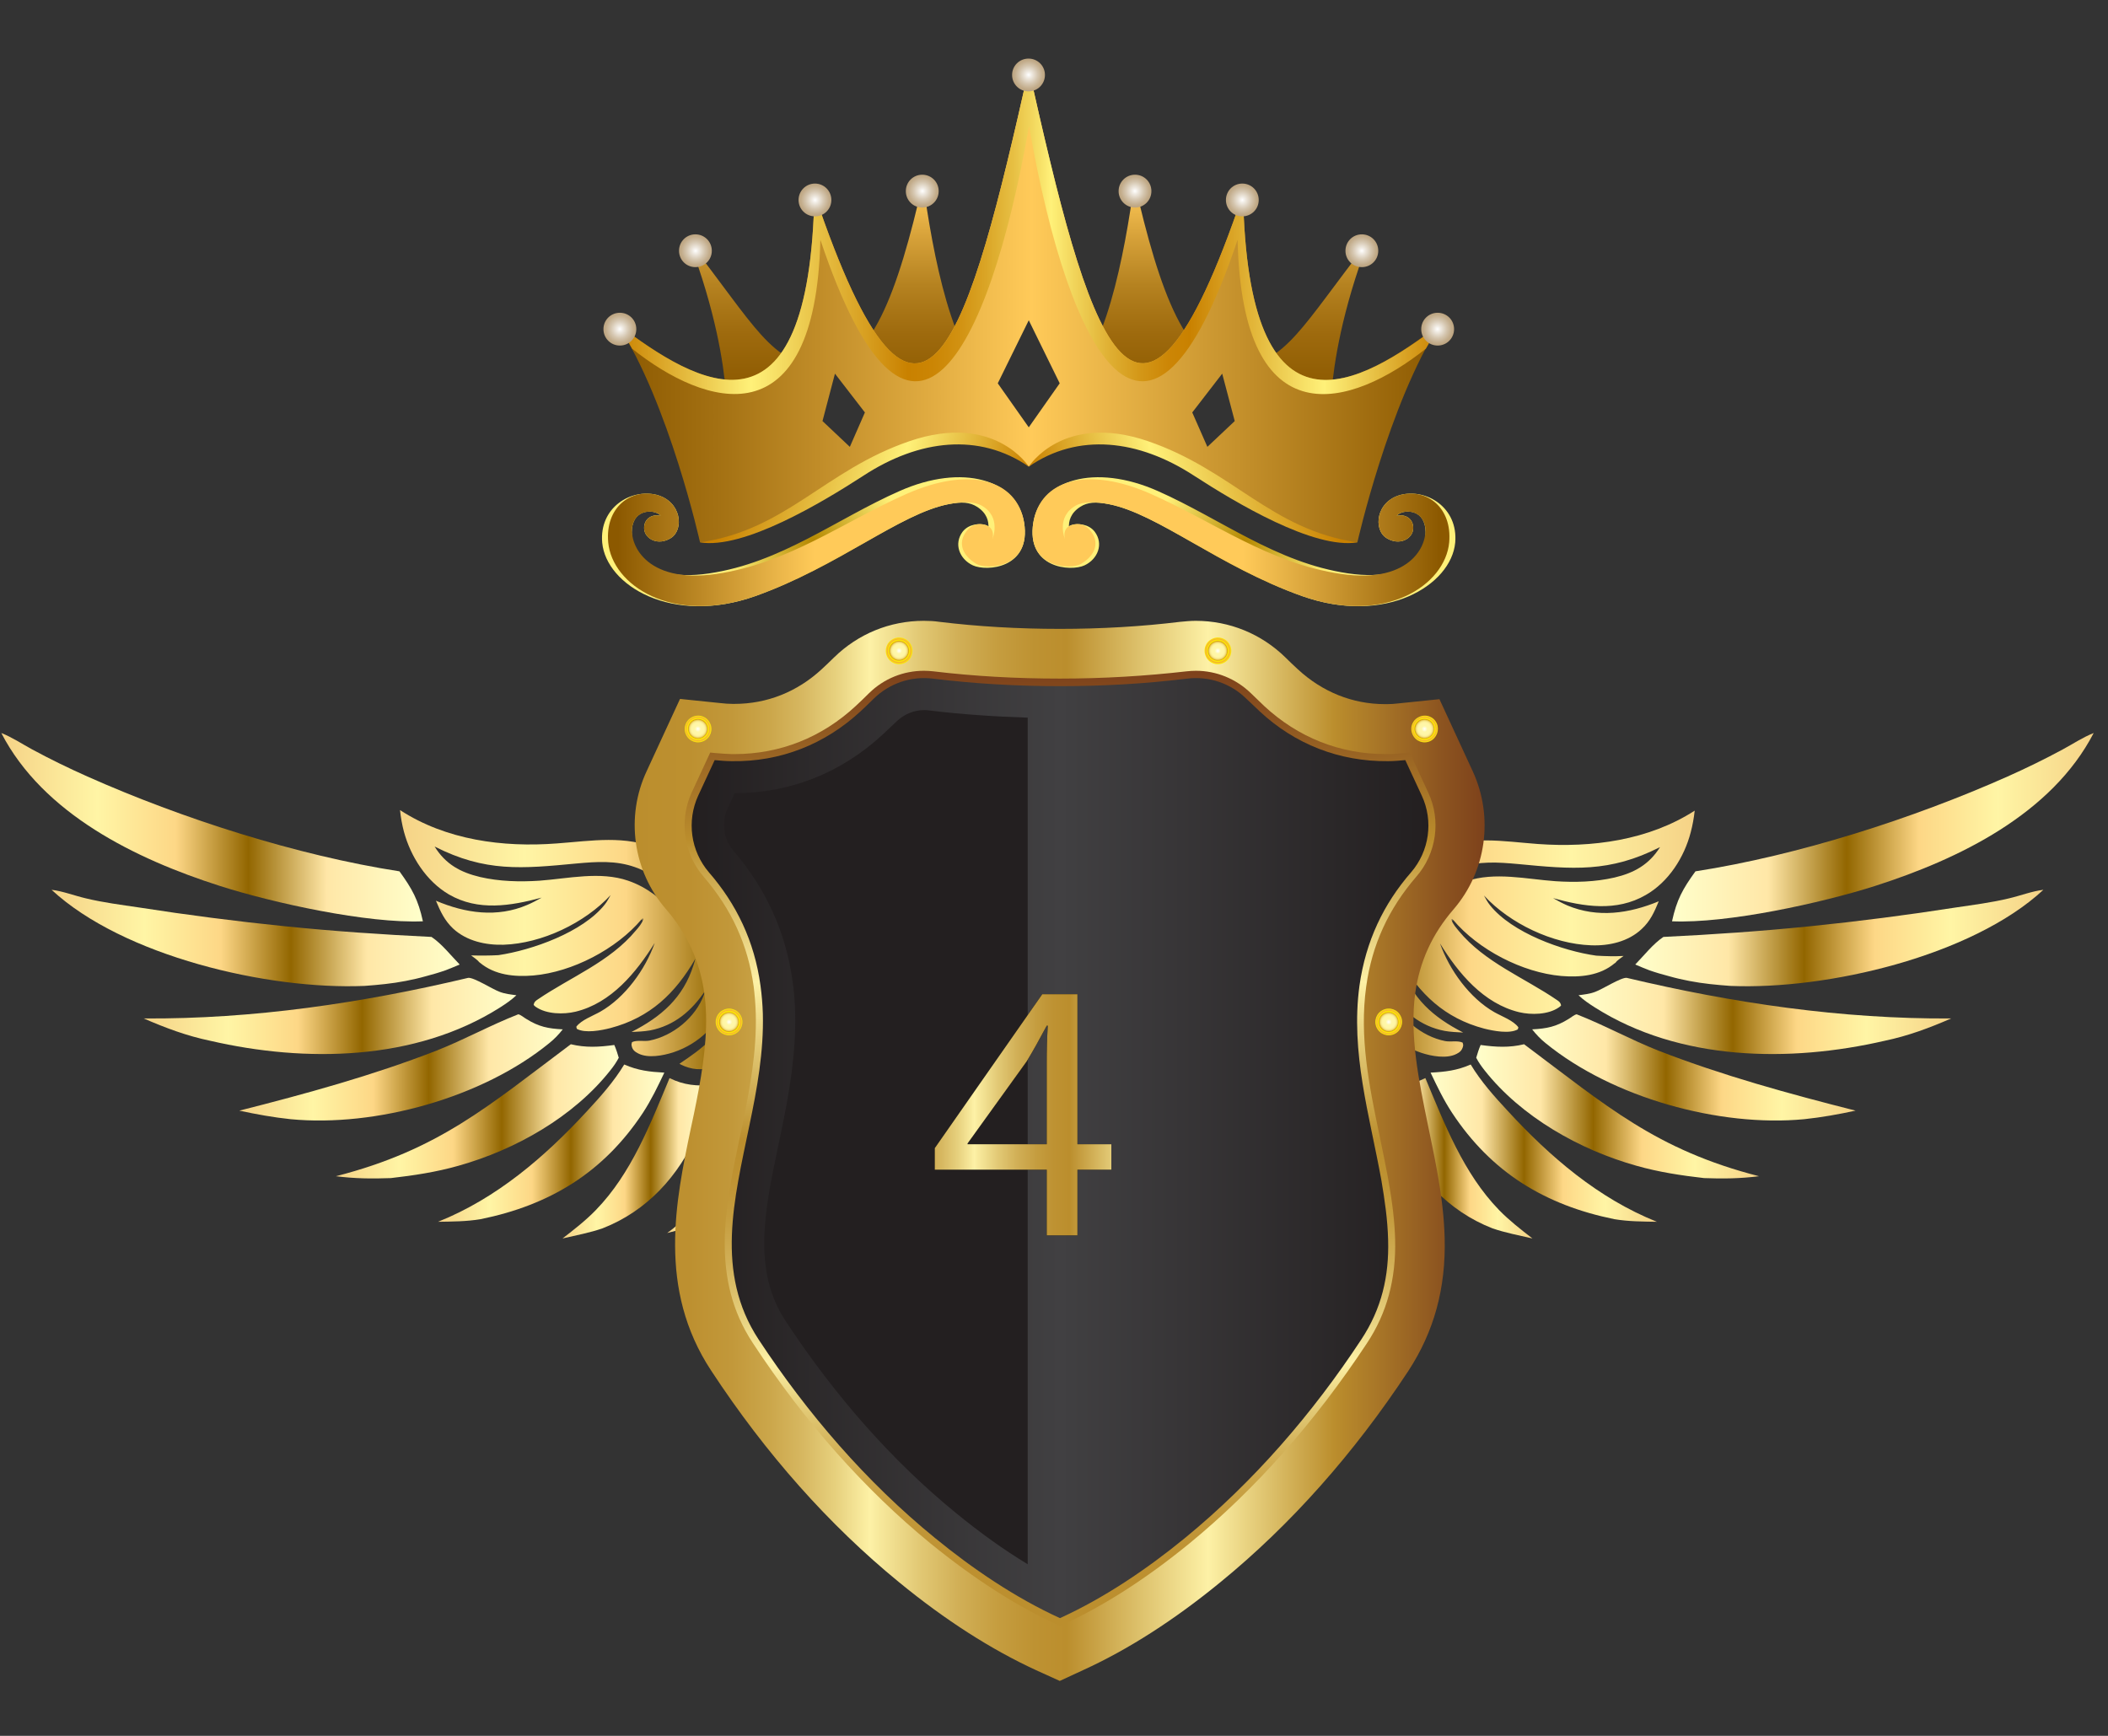 <svg width="34" height="28" viewBox="0 0 34 28" fill="none" xmlns="http://www.w3.org/2000/svg">
<rect x="0" y="0" width="34" height="28" fill="#333333" stroke="none"/>
<path d="M12.933 18.612C13.084 18.427 13.202 18.221 13.34 18.028C13.458 17.86 13.609 17.701 13.706 17.516C13.739 17.453 13.752 17.398 13.761 17.327C13.739 17.306 13.752 17.31 13.735 17.306C13.55 17.453 13.395 17.553 13.164 17.621C13.16 17.835 13.105 18.07 13.046 18.276C13.025 18.352 12.908 18.566 12.92 18.62L12.933 18.612Z" fill="url(#paint0_linear_2330_6129)"/>
<path d="M12.967 17.675C12.803 17.671 12.635 17.663 12.471 17.638C12.454 18.217 12.303 18.826 12.06 19.351C12.16 19.272 12.265 19.192 12.358 19.104C12.74 18.679 12.858 18.226 12.967 17.675Z" fill="url(#paint1_linear_2330_6129)"/>
<path d="M11.984 18.881C12.185 18.486 12.307 18.07 12.408 17.642C12.357 17.604 12.311 17.562 12.248 17.549L12.219 17.558C12.059 17.575 11.908 17.57 11.748 17.566C11.585 18.184 11.446 19.095 11.072 19.599C10.984 19.717 10.883 19.801 10.761 19.889L10.954 19.839C11.438 19.679 11.757 19.318 11.984 18.881Z" fill="url(#paint2_linear_2330_6129)"/>
<path d="M11.253 18.276C11.362 18.028 11.438 17.764 11.496 17.503C11.24 17.52 11.034 17.507 10.799 17.39C10.488 18.133 10.186 18.927 9.61 19.519C9.447 19.687 9.258 19.834 9.073 19.977C9.287 19.927 9.514 19.885 9.72 19.813C10.438 19.532 10.942 18.973 11.253 18.276Z" fill="url(#paint3_linear_2330_6129)"/>
<path d="M10.371 17.948C10.505 17.742 10.61 17.524 10.715 17.302C10.476 17.289 10.291 17.268 10.068 17.171C9.904 17.444 9.686 17.688 9.468 17.923C8.787 18.662 8.01 19.33 7.065 19.708C7.292 19.704 7.523 19.704 7.75 19.666C8.871 19.439 9.736 18.91 10.371 17.948Z" fill="url(#paint4_linear_2330_6129)"/>
<path d="M6.304 19.003C6.674 18.961 7.035 18.906 7.392 18.805C8.308 18.549 9.253 18.016 9.845 17.264C9.896 17.201 9.942 17.134 9.98 17.062C9.959 16.991 9.938 16.923 9.908 16.856C9.66 16.89 9.446 16.902 9.207 16.844C7.875 17.839 7.086 18.545 5.418 18.973C5.716 19.011 6.002 19.015 6.304 19.003Z" fill="url(#paint5_linear_2330_6129)"/>
<path d="M8.858 16.827C8.942 16.76 9.01 16.688 9.077 16.604C8.842 16.592 8.69 16.562 8.489 16.436C8.451 16.415 8.401 16.369 8.359 16.361C7.909 16.537 7.485 16.772 7.035 16.949C6.011 17.348 4.923 17.646 3.86 17.915C4.133 17.974 4.41 18.024 4.687 18.053C6.061 18.184 7.783 17.705 8.858 16.827Z" fill="url(#paint6_linear_2330_6129)"/>
<path d="M8.065 16.251C8.157 16.192 8.249 16.13 8.329 16.054C8.237 16.041 8.149 16.033 8.06 15.999C7.943 15.957 7.645 15.764 7.552 15.773C5.838 16.18 4.083 16.44 2.318 16.428C2.675 16.583 3.011 16.709 3.394 16.789C4.927 17.142 6.699 17.117 8.065 16.251Z" fill="url(#paint7_linear_2330_6129)"/>
<path d="M6.212 15.873C6.322 15.861 6.435 15.844 6.544 15.823C6.653 15.802 6.763 15.777 6.868 15.747C6.977 15.718 7.082 15.688 7.187 15.651C7.262 15.621 7.338 15.592 7.414 15.558C7.271 15.411 7.128 15.226 6.96 15.113C6.17 15.075 5.381 15.021 4.595 14.941C3.81 14.861 3.024 14.76 2.243 14.638C1.961 14.596 1.667 14.559 1.386 14.491C1.205 14.449 1.012 14.374 0.832 14.353C1.987 15.424 4.326 15.97 5.881 15.903C5.994 15.894 6.103 15.886 6.212 15.873Z" fill="url(#paint8_linear_2330_6129)"/>
<path d="M3.545 14.29C4.41 14.567 5.931 14.899 6.821 14.861C6.745 14.512 6.649 14.34 6.443 14.055C4.788 13.798 2.94 13.206 1.411 12.526C1.108 12.391 0.814 12.248 0.52 12.089C0.357 12.001 0.193 11.891 0.021 11.824C0.697 13.13 2.192 13.857 3.545 14.29Z" fill="url(#paint9_linear_2330_6129)"/>
<path d="M15.222 15.037C15.063 15.39 14.76 15.655 14.407 15.815C13.853 16.062 13.227 15.987 12.681 15.773C12.299 15.621 11.954 15.42 11.643 15.147C11.19 14.748 10.833 14.197 10.241 13.987C9.934 13.878 9.623 13.899 9.304 13.928C8.417 14.012 7.829 14.071 7.01 13.655C7.187 13.941 7.426 14.071 7.745 14.147C8.052 14.218 8.384 14.227 8.699 14.206C9.165 14.172 9.678 14.05 10.131 14.206C10.757 14.42 11.051 14.995 11.53 15.403C12.215 15.987 13.425 16.302 14.302 16.062C14.508 16.008 14.685 15.903 14.865 15.798C15.029 15.873 15.164 15.978 15.226 16.155C15.29 16.34 15.256 16.537 15.168 16.709C15.054 16.923 14.89 17.037 14.689 17.159C14.743 16.852 14.701 16.596 14.592 16.31C14.601 16.604 14.63 16.957 14.416 17.192C14.328 17.289 14.181 17.381 14.046 17.377C14.004 17.377 13.992 17.369 13.962 17.343C13.87 17.138 13.903 16.877 13.92 16.659C13.786 16.944 13.643 17.205 13.328 17.327C13.223 17.369 13.101 17.381 12.988 17.394C13.219 17.146 13.328 16.919 13.328 16.571C13.24 16.839 13.143 17.138 12.87 17.28C12.731 17.352 12.61 17.352 12.458 17.343C12.471 17.331 12.488 17.318 12.5 17.306C12.513 17.293 12.526 17.28 12.538 17.264C12.551 17.251 12.563 17.234 12.576 17.222C12.589 17.209 12.601 17.192 12.61 17.175C12.622 17.159 12.631 17.146 12.643 17.129C12.652 17.112 12.664 17.1 12.673 17.083C12.681 17.066 12.694 17.049 12.702 17.033C12.71 17.016 12.719 16.999 12.727 16.982C12.736 16.965 12.744 16.949 12.748 16.932C12.757 16.915 12.761 16.898 12.769 16.877C12.778 16.86 12.782 16.844 12.786 16.823C12.79 16.806 12.794 16.785 12.803 16.768C12.807 16.751 12.811 16.73 12.815 16.713C12.82 16.697 12.824 16.676 12.824 16.659C12.828 16.642 12.828 16.621 12.832 16.604C12.836 16.587 12.836 16.566 12.836 16.55C12.836 16.512 12.841 16.47 12.841 16.432C12.765 16.701 12.647 17.062 12.383 17.205C12.236 17.285 11.904 17.369 11.736 17.302C11.711 17.293 11.711 17.276 11.698 17.255C12.013 17.033 12.177 16.764 12.24 16.382C12.244 16.365 12.244 16.344 12.248 16.327C12.08 16.68 11.896 17.07 11.496 17.209C11.32 17.272 11.148 17.255 10.98 17.171L10.959 17.159C11.32 16.915 11.656 16.684 11.744 16.226L11.761 16.142C11.564 16.533 11.286 16.831 10.862 16.974C10.694 17.028 10.45 17.075 10.291 16.991C10.241 16.965 10.203 16.936 10.19 16.877C10.182 16.844 10.186 16.839 10.194 16.81C10.274 16.772 10.387 16.802 10.476 16.785C10.858 16.709 11.219 16.411 11.354 16.046L11.379 15.974C11.16 16.302 10.879 16.545 10.484 16.621C10.387 16.638 10.283 16.642 10.186 16.646C10.669 16.398 11.018 16.096 11.186 15.567C11.198 15.533 11.207 15.499 11.215 15.466C10.892 16.024 10.484 16.415 9.846 16.583C9.699 16.621 9.438 16.671 9.304 16.596L9.295 16.562C9.375 16.453 9.564 16.386 9.682 16.319C10.081 16.092 10.409 15.638 10.56 15.21C10.261 15.688 9.858 16.18 9.283 16.319C9.09 16.365 8.817 16.361 8.644 16.243C8.623 16.23 8.623 16.226 8.607 16.209C8.615 16.163 8.636 16.146 8.674 16.121C9.203 15.76 9.837 15.516 10.257 15.008C10.295 14.966 10.358 14.89 10.371 14.836C10.371 14.832 10.371 14.827 10.371 14.819L10.362 14.815L10.354 14.848L10.35 14.827C9.942 15.31 9.232 15.68 8.602 15.735C8.3 15.76 7.981 15.73 7.741 15.529C7.737 15.525 7.733 15.521 7.729 15.521C7.703 15.483 7.636 15.441 7.598 15.411C7.745 15.415 7.892 15.415 8.039 15.407C8.581 15.327 9.4 15.037 9.753 14.592C9.791 14.546 9.82 14.487 9.85 14.437C9.43 14.89 8.741 15.218 8.123 15.239C7.834 15.247 7.527 15.18 7.309 14.979C7.17 14.848 7.103 14.701 7.031 14.529C7.506 14.731 8.018 14.806 8.506 14.596C8.585 14.563 8.661 14.521 8.737 14.479C8.237 14.613 7.712 14.701 7.241 14.428C6.876 14.214 6.624 13.819 6.515 13.416C6.485 13.303 6.464 13.185 6.452 13.067C7.195 13.55 8.111 13.672 8.98 13.605C9.556 13.563 10.077 13.466 10.627 13.697C11.089 13.891 11.379 14.26 11.707 14.622C12.19 15.151 12.79 15.571 13.525 15.613C13.609 15.617 13.693 15.617 13.773 15.613C13.857 15.609 13.937 15.596 14.021 15.579C14.357 15.508 14.643 15.323 14.827 15.029C14.886 14.937 14.932 14.832 14.962 14.727L15.222 15.037Z" fill="url(#paint10_linear_2330_6129)"/>
<path d="M20.856 18.612C20.705 18.427 20.587 18.221 20.449 18.028C20.331 17.86 20.18 17.701 20.083 17.516C20.05 17.453 20.037 17.398 20.029 17.327C20.05 17.306 20.037 17.31 20.054 17.306C20.239 17.453 20.394 17.553 20.625 17.621C20.63 17.835 20.684 18.07 20.743 18.276C20.764 18.352 20.881 18.566 20.869 18.62L20.856 18.612Z" fill="url(#paint11_linear_2330_6129)"/>
<path d="M20.822 17.675C20.986 17.671 21.154 17.663 21.318 17.638C21.335 18.217 21.486 18.826 21.73 19.351C21.629 19.272 21.524 19.192 21.431 19.104C21.049 18.679 20.931 18.226 20.822 17.675Z" fill="url(#paint12_linear_2330_6129)"/>
<path d="M21.806 18.881C21.604 18.486 21.482 18.07 21.381 17.642C21.432 17.604 21.478 17.562 21.541 17.549L21.57 17.558C21.73 17.575 21.881 17.57 22.041 17.566C22.205 18.184 22.343 19.095 22.717 19.599C22.805 19.717 22.906 19.801 23.028 19.889L22.835 19.839C22.352 19.679 22.032 19.318 21.806 18.881Z" fill="url(#paint13_linear_2330_6129)"/>
<path d="M22.537 18.276C22.427 18.028 22.352 17.764 22.293 17.503C22.549 17.52 22.755 17.507 22.99 17.39C23.301 18.133 23.604 18.927 24.179 19.519C24.343 19.687 24.532 19.834 24.717 19.977C24.502 19.927 24.276 19.885 24.07 19.813C23.352 19.532 22.847 18.973 22.537 18.276Z" fill="url(#paint14_linear_2330_6129)"/>
<path d="M23.419 17.948C23.284 17.742 23.179 17.524 23.074 17.302C23.314 17.289 23.498 17.268 23.721 17.171C23.885 17.444 24.103 17.688 24.322 17.923C25.002 18.662 25.779 19.33 26.724 19.708C26.498 19.704 26.267 19.704 26.04 19.666C24.918 19.439 24.053 18.91 23.419 17.948Z" fill="url(#paint15_linear_2330_6129)"/>
<path d="M27.485 19.003C27.115 18.961 26.754 18.906 26.397 18.805C25.481 18.549 24.536 18.016 23.944 17.264C23.894 17.201 23.847 17.134 23.81 17.062C23.831 16.991 23.852 16.923 23.881 16.856C24.129 16.89 24.343 16.902 24.582 16.844C25.914 17.839 26.704 18.545 28.371 18.973C28.073 19.011 27.787 19.015 27.485 19.003Z" fill="url(#paint16_linear_2330_6129)"/>
<path d="M24.93 16.827C24.846 16.76 24.779 16.688 24.712 16.604C24.947 16.592 25.098 16.562 25.3 16.436C25.338 16.415 25.388 16.369 25.43 16.361C25.88 16.537 26.304 16.772 26.753 16.949C27.778 17.348 28.866 17.646 29.929 17.915C29.656 17.974 29.379 18.024 29.101 18.053C27.728 18.184 26.006 17.705 24.93 16.827Z" fill="url(#paint17_linear_2330_6129)"/>
<path d="M25.725 16.251C25.632 16.192 25.54 16.13 25.46 16.054C25.552 16.041 25.641 16.033 25.729 15.999C25.846 15.957 26.145 15.764 26.237 15.773C27.951 16.18 29.707 16.44 31.471 16.428C31.114 16.583 30.778 16.709 30.395 16.789C28.862 17.142 27.09 17.117 25.725 16.251Z" fill="url(#paint18_linear_2330_6129)"/>
<path d="M27.577 15.873C27.468 15.861 27.354 15.844 27.245 15.823C27.136 15.802 27.027 15.777 26.922 15.747C26.812 15.718 26.707 15.688 26.602 15.651C26.527 15.621 26.451 15.592 26.375 15.558C26.518 15.411 26.661 15.226 26.829 15.113C27.619 15.075 28.409 15.021 29.194 14.941C29.98 14.861 30.765 14.76 31.546 14.638C31.828 14.596 32.122 14.559 32.403 14.491C32.584 14.449 32.777 14.374 32.958 14.353C31.802 15.424 29.463 15.97 27.909 15.903C27.795 15.894 27.686 15.886 27.577 15.873Z" fill="url(#paint19_linear_2330_6129)"/>
<path d="M30.245 14.29C29.379 14.567 27.859 14.899 26.968 14.861C27.044 14.512 27.14 14.34 27.346 14.055C29.001 13.798 30.849 13.206 32.379 12.526C32.681 12.391 32.975 12.248 33.269 12.089C33.433 12.001 33.597 11.891 33.769 11.824C33.093 13.13 31.597 13.857 30.245 14.29Z" fill="url(#paint20_linear_2330_6129)"/>
<path d="M18.823 14.735C18.853 14.84 18.899 14.941 18.958 15.037C19.143 15.332 19.428 15.512 19.764 15.588C19.844 15.604 19.928 15.617 20.012 15.621C20.096 15.626 20.18 15.63 20.26 15.621C20.999 15.579 21.596 15.159 22.079 14.63C22.406 14.269 22.696 13.903 23.158 13.706C23.713 13.471 24.234 13.572 24.805 13.614C25.674 13.677 26.59 13.555 27.334 13.076C27.321 13.193 27.3 13.311 27.27 13.424C27.166 13.828 26.913 14.227 26.544 14.437C26.073 14.71 25.544 14.626 25.049 14.487C25.124 14.529 25.2 14.571 25.279 14.605C25.771 14.811 26.279 14.735 26.754 14.538C26.683 14.71 26.619 14.857 26.477 14.987C26.262 15.189 25.952 15.26 25.662 15.248C25.044 15.226 24.355 14.899 23.935 14.445C23.965 14.5 23.994 14.554 24.032 14.601C24.385 15.046 25.204 15.34 25.746 15.415C25.893 15.424 26.04 15.428 26.187 15.42C26.149 15.449 26.082 15.491 26.057 15.529C26.052 15.533 26.048 15.537 26.044 15.537C25.805 15.739 25.485 15.768 25.183 15.743C24.553 15.688 23.843 15.319 23.436 14.836L23.431 14.857L23.423 14.823L23.415 14.827C23.415 14.832 23.415 14.836 23.415 14.844C23.427 14.899 23.494 14.974 23.528 15.016C23.948 15.525 24.582 15.768 25.111 16.13C25.149 16.155 25.17 16.172 25.179 16.218C25.166 16.235 25.162 16.235 25.141 16.251C24.969 16.369 24.696 16.373 24.502 16.327C23.927 16.188 23.52 15.697 23.226 15.218C23.377 15.646 23.704 16.1 24.103 16.327C24.221 16.394 24.41 16.461 24.49 16.571L24.481 16.604C24.347 16.68 24.087 16.629 23.939 16.592C23.301 16.424 22.894 16.033 22.57 15.474C22.579 15.508 22.591 15.541 22.6 15.575C22.768 16.104 23.116 16.407 23.599 16.655C23.498 16.65 23.398 16.646 23.301 16.629C22.906 16.554 22.625 16.31 22.406 15.982L22.432 16.054C22.57 16.419 22.927 16.718 23.309 16.793C23.398 16.81 23.515 16.781 23.591 16.818C23.599 16.848 23.604 16.852 23.595 16.886C23.578 16.944 23.545 16.974 23.494 16.999C23.335 17.083 23.087 17.037 22.923 16.982C22.499 16.839 22.222 16.541 22.024 16.151L22.041 16.235C22.129 16.688 22.465 16.923 22.826 17.167L22.805 17.18C22.642 17.264 22.469 17.28 22.289 17.218C21.89 17.083 21.705 16.688 21.537 16.335C21.541 16.352 21.541 16.373 21.545 16.39C21.608 16.772 21.768 17.041 22.087 17.264C22.075 17.285 22.075 17.302 22.049 17.31C21.881 17.377 21.554 17.293 21.402 17.213C21.134 17.07 21.016 16.709 20.945 16.44C20.945 16.478 20.945 16.52 20.949 16.558C20.949 16.575 20.949 16.596 20.953 16.613C20.957 16.629 20.957 16.65 20.961 16.667C20.966 16.684 20.966 16.705 20.97 16.722C20.974 16.739 20.978 16.76 20.982 16.776C20.987 16.793 20.991 16.814 20.999 16.831C21.003 16.848 21.012 16.869 21.016 16.886C21.024 16.902 21.029 16.919 21.037 16.94C21.045 16.957 21.054 16.974 21.058 16.991C21.066 17.008 21.075 17.024 21.083 17.041C21.092 17.058 21.1 17.075 21.113 17.091C21.121 17.108 21.134 17.125 21.142 17.138C21.15 17.154 21.163 17.167 21.176 17.184C21.188 17.201 21.197 17.213 21.209 17.23C21.222 17.243 21.234 17.259 21.247 17.272C21.26 17.285 21.272 17.302 21.285 17.314C21.297 17.327 21.31 17.339 21.327 17.352C21.176 17.36 21.05 17.36 20.915 17.289C20.642 17.146 20.55 16.848 20.457 16.579C20.457 16.928 20.567 17.154 20.798 17.402C20.684 17.39 20.567 17.377 20.457 17.335C20.142 17.213 20 16.957 19.865 16.667C19.882 16.89 19.916 17.146 19.823 17.352C19.79 17.377 19.781 17.381 19.739 17.386C19.605 17.386 19.458 17.297 19.369 17.201C19.159 16.965 19.185 16.613 19.193 16.319C19.084 16.608 19.042 16.865 19.096 17.167C18.895 17.045 18.731 16.932 18.617 16.718C18.529 16.55 18.491 16.348 18.559 16.163C18.622 15.987 18.752 15.882 18.92 15.806C19.101 15.911 19.277 16.012 19.483 16.071C20.361 16.31 21.566 15.991 22.255 15.411C22.734 15.004 23.028 14.424 23.654 14.214C24.108 14.059 24.62 14.181 25.086 14.214C25.401 14.235 25.729 14.227 26.04 14.155C26.359 14.08 26.599 13.945 26.775 13.664C25.956 14.08 25.363 14.021 24.481 13.937C24.162 13.908 23.851 13.886 23.545 13.996C22.952 14.206 22.591 14.756 22.142 15.155C21.835 15.428 21.491 15.634 21.104 15.781C20.554 15.995 19.932 16.071 19.378 15.823C19.025 15.668 18.723 15.399 18.563 15.046L18.823 14.735Z" fill="url(#paint21_linear_2330_6129)"/>
<path fill-rule="evenodd" clip-rule="evenodd" d="M16.714 26.942C15.992 26.61 15.248 26.135 14.501 25.522C13.375 24.602 12.354 23.455 11.472 22.111C10.598 20.788 10.901 19.36 11.14 18.213C11.157 18.133 11.174 18.053 11.191 17.974C11.3 17.448 11.401 16.894 11.388 16.369C11.384 16.247 11.376 16.13 11.359 16.016C11.287 15.508 11.086 15.063 10.741 14.664C10.208 14.05 10.086 13.172 10.431 12.437L10.968 11.274L11.619 11.341C11.686 11.349 11.754 11.354 11.817 11.354C11.825 11.354 11.838 11.354 11.846 11.354C12.371 11.354 12.858 11.16 13.253 10.795C13.32 10.732 13.388 10.669 13.451 10.606C13.841 10.224 14.354 10.014 14.9 10.014C14.984 10.014 15.068 10.018 15.148 10.03C15.769 10.106 16.425 10.144 17.093 10.144C17.76 10.144 18.416 10.106 19.037 10.03C19.121 10.022 19.205 10.014 19.285 10.014C19.831 10.014 20.344 10.224 20.734 10.606C20.797 10.669 20.864 10.732 20.932 10.795C21.326 11.16 21.814 11.358 22.339 11.358H22.368C22.431 11.358 22.498 11.354 22.566 11.345L23.217 11.278L23.754 12.441C24.095 13.181 23.973 14.055 23.444 14.668C23.099 15.067 22.898 15.508 22.826 16.02C22.734 16.705 22.881 17.415 23.036 18.171C23.082 18.398 23.133 18.633 23.175 18.868C23.255 19.305 23.292 19.645 23.301 19.969C23.322 20.784 23.128 21.481 22.717 22.111C21.835 23.451 20.814 24.598 19.688 25.518C18.941 26.131 18.193 26.61 17.475 26.937L17.093 27.114L16.714 26.942Z" fill="url(#paint22_linear_2330_6129)"/>
<path fill-rule="evenodd" clip-rule="evenodd" d="M17.05 26.206C16.39 25.904 15.706 25.463 15.008 24.896C13.946 24.026 12.98 22.939 12.144 21.666C11.455 20.624 11.694 19.482 11.925 18.377C11.942 18.297 11.959 18.217 11.976 18.137C12.093 17.566 12.207 16.961 12.19 16.352C12.186 16.201 12.173 16.054 12.156 15.911C12.064 15.243 11.799 14.664 11.35 14.143C11.026 13.769 10.951 13.231 11.157 12.782L11.455 12.139L11.535 12.147C11.623 12.156 11.715 12.16 11.803 12.164C11.816 12.164 11.833 12.164 11.845 12.164C12.581 12.164 13.257 11.895 13.803 11.387C13.874 11.32 13.946 11.253 14.017 11.181C14.257 10.946 14.572 10.82 14.903 10.82C14.954 10.82 15.004 10.824 15.055 10.829C15.71 10.908 16.395 10.946 17.096 10.946C17.797 10.946 18.482 10.904 19.137 10.829C19.188 10.824 19.238 10.82 19.289 10.82C19.621 10.82 19.936 10.95 20.175 11.181C20.246 11.248 20.318 11.32 20.389 11.387C20.935 11.895 21.612 12.164 22.347 12.164C22.359 12.164 22.372 12.164 22.389 12.164C22.477 12.164 22.565 12.156 22.657 12.147L22.737 12.139L23.035 12.782C23.246 13.231 23.17 13.769 22.842 14.143C22.393 14.664 22.128 15.243 22.036 15.911C21.922 16.73 22.082 17.511 22.254 18.335C22.3 18.557 22.347 18.784 22.389 19.011C22.46 19.406 22.494 19.708 22.502 19.99C22.519 20.632 22.368 21.183 22.048 21.666C21.208 22.939 20.246 24.026 19.184 24.896C18.491 25.463 17.802 25.904 17.142 26.206L17.096 26.227L17.05 26.206Z" fill="url(#paint23_linear_2330_6129)"/>
<path fill-rule="evenodd" clip-rule="evenodd" d="M20.096 11.265C19.848 11.022 19.499 10.904 19.15 10.946C18.47 11.03 17.781 11.068 17.096 11.068C16.412 11.068 15.723 11.03 15.042 10.946C14.694 10.904 14.349 11.022 14.097 11.265C14.026 11.337 13.954 11.404 13.883 11.471C13.307 12.005 12.589 12.29 11.804 12.278C11.711 12.278 11.619 12.269 11.527 12.261L11.262 12.832C11.073 13.244 11.14 13.727 11.434 14.071C11.875 14.579 12.169 15.18 12.266 15.899C12.287 16.05 12.299 16.201 12.304 16.352C12.32 16.961 12.211 17.566 12.085 18.163C11.846 19.33 11.527 20.527 12.236 21.607C13.022 22.8 13.971 23.905 15.08 24.808C15.685 25.303 16.378 25.774 17.096 26.101C17.815 25.774 18.508 25.303 19.113 24.808C20.221 23.9 21.171 22.8 21.956 21.607C22.284 21.111 22.406 20.586 22.389 19.998C22.381 19.675 22.334 19.355 22.28 19.036C22.091 17.994 21.78 16.974 21.927 15.899C22.028 15.18 22.317 14.579 22.759 14.071C23.053 13.731 23.124 13.244 22.931 12.832L22.666 12.261C22.574 12.269 22.481 12.278 22.389 12.278C21.603 12.286 20.885 12.005 20.314 11.471C20.242 11.4 20.167 11.333 20.096 11.265Z" fill="url(#paint24_linear_2330_6129)"/>
<path fill-rule="evenodd" clip-rule="evenodd" d="M16.576 25.232C16.194 25.001 15.807 24.724 15.412 24.4C14.4 23.573 13.476 22.531 12.674 21.313C12.132 20.494 12.333 19.528 12.547 18.507C12.564 18.427 12.581 18.343 12.598 18.263C12.724 17.659 12.841 17.012 12.825 16.335C12.82 16.159 12.808 15.987 12.783 15.823C12.674 15.037 12.354 14.332 11.829 13.723C11.67 13.538 11.632 13.269 11.733 13.046L11.85 12.794C12.745 12.794 13.568 12.467 14.236 11.849C14.312 11.778 14.387 11.706 14.463 11.635C14.581 11.522 14.74 11.454 14.904 11.454C14.929 11.454 14.954 11.454 14.98 11.459C15.496 11.522 16.034 11.559 16.576 11.576V25.232Z" fill="#231F20"/>
<path fill-rule="evenodd" clip-rule="evenodd" d="M11.35 11.954C11.24 12.005 11.114 11.958 11.064 11.849C11.013 11.74 11.06 11.614 11.169 11.564C11.278 11.513 11.404 11.559 11.454 11.669C11.505 11.774 11.459 11.904 11.35 11.954Z" fill="url(#paint25_radial_2330_6129)"/>
<path fill-rule="evenodd" clip-rule="evenodd" d="M11.417 11.757C11.417 11.845 11.345 11.916 11.257 11.916C11.169 11.916 11.098 11.845 11.098 11.757C11.098 11.669 11.169 11.597 11.257 11.597C11.345 11.597 11.417 11.669 11.417 11.757Z" fill="url(#paint26_radial_2330_6129)"/>
<path fill-rule="evenodd" clip-rule="evenodd" d="M14.593 10.694C14.483 10.745 14.357 10.698 14.307 10.589C14.257 10.48 14.303 10.354 14.412 10.303C14.521 10.253 14.647 10.299 14.698 10.409C14.748 10.514 14.702 10.644 14.593 10.694Z" fill="url(#paint27_radial_2330_6129)"/>
<path fill-rule="evenodd" clip-rule="evenodd" d="M14.66 10.497C14.66 10.585 14.589 10.656 14.5 10.656C14.412 10.656 14.341 10.585 14.341 10.497C14.341 10.408 14.412 10.337 14.5 10.337C14.589 10.337 14.66 10.408 14.66 10.497Z" fill="url(#paint28_radial_2330_6129)"/>
<path fill-rule="evenodd" clip-rule="evenodd" d="M19.734 10.694C19.625 10.745 19.499 10.698 19.449 10.589C19.398 10.48 19.444 10.354 19.554 10.303C19.663 10.253 19.789 10.299 19.839 10.409C19.89 10.514 19.843 10.644 19.734 10.694Z" fill="url(#paint29_radial_2330_6129)"/>
<path fill-rule="evenodd" clip-rule="evenodd" d="M19.802 10.497C19.802 10.585 19.73 10.656 19.642 10.656C19.554 10.656 19.482 10.585 19.482 10.497C19.482 10.409 19.554 10.337 19.642 10.337C19.73 10.337 19.802 10.409 19.802 10.497Z" fill="url(#paint30_radial_2330_6129)"/>
<path fill-rule="evenodd" clip-rule="evenodd" d="M23.069 11.954C22.96 12.005 22.834 11.958 22.784 11.849C22.733 11.74 22.779 11.614 22.889 11.564C22.998 11.513 23.124 11.559 23.174 11.669C23.22 11.774 23.174 11.904 23.069 11.954Z" fill="url(#paint31_radial_2330_6129)"/>
<path fill-rule="evenodd" clip-rule="evenodd" d="M23.132 11.757C23.132 11.845 23.061 11.916 22.973 11.916C22.884 11.916 22.813 11.845 22.813 11.757C22.813 11.669 22.884 11.597 22.973 11.597C23.065 11.597 23.132 11.669 23.132 11.757Z" fill="url(#paint32_radial_2330_6129)"/>
<path fill-rule="evenodd" clip-rule="evenodd" d="M22.489 16.68C22.38 16.73 22.254 16.684 22.203 16.575C22.153 16.466 22.199 16.34 22.308 16.289C22.418 16.239 22.544 16.285 22.594 16.394C22.645 16.499 22.598 16.629 22.489 16.68Z" fill="url(#paint33_radial_2330_6129)"/>
<path fill-rule="evenodd" clip-rule="evenodd" d="M22.556 16.486C22.556 16.575 22.485 16.646 22.397 16.646C22.309 16.646 22.237 16.575 22.237 16.486C22.237 16.398 22.309 16.327 22.397 16.327C22.485 16.327 22.556 16.398 22.556 16.486Z" fill="url(#paint34_radial_2330_6129)"/>
<path fill-rule="evenodd" clip-rule="evenodd" d="M11.85 16.68C11.74 16.73 11.614 16.684 11.564 16.575C11.513 16.466 11.56 16.34 11.669 16.289C11.778 16.239 11.904 16.285 11.954 16.394C12.005 16.499 11.959 16.629 11.85 16.68Z" fill="url(#paint35_radial_2330_6129)"/>
<path fill-rule="evenodd" clip-rule="evenodd" d="M11.917 16.487C11.917 16.575 11.845 16.646 11.757 16.646C11.669 16.646 11.598 16.575 11.598 16.487C11.598 16.399 11.669 16.327 11.757 16.327C11.845 16.327 11.917 16.399 11.917 16.487Z" fill="url(#paint36_radial_2330_6129)"/>
<path d="M16.883 19.927V18.868H15.077V18.52L16.811 16.037H17.378V18.457H17.925V18.868H17.378V19.927H16.883ZM16.883 18.452V17.154C16.883 16.953 16.887 16.747 16.9 16.545H16.883C16.761 16.772 16.669 16.94 16.559 17.121L15.606 18.444V18.457H16.883V18.452Z" fill="black"/>
<path d="M16.883 19.927V18.868H15.077V18.52L16.811 16.037H17.378V18.457H17.925V18.868H17.378V19.927H16.883ZM16.883 18.452V17.154C16.883 16.953 16.887 16.747 16.9 16.545H16.883C16.761 16.772 16.669 16.94 16.559 17.121L15.606 18.444V18.457H16.883V18.452Z" fill="url(#paint37_linear_2330_6129)"/>
<path d="M16.009 6.162C15.37 5.834 15.042 4.095 14.887 2.936C14.479 4.734 14.039 5.931 13.245 5.91C12.451 5.889 12.161 5.234 11.119 3.902C11.543 5.024 11.669 5.859 11.707 6.317H13.274C13.274 6.313 13.274 6.309 13.278 6.309C13.278 6.305 13.282 6.305 13.282 6.301C13.282 6.301 13.287 6.296 13.287 6.292C13.291 6.279 13.295 6.267 13.299 6.254C13.312 6.221 13.32 6.191 13.333 6.158C13.345 6.12 13.362 6.069 13.392 6.036C13.392 5.998 13.417 5.96 13.463 5.96C13.505 5.96 13.526 5.99 13.534 6.019C13.555 6.036 13.572 6.053 13.589 6.069C13.627 6.111 13.665 6.153 13.698 6.195C13.728 6.233 13.757 6.267 13.774 6.309H15.996C16.093 6.263 16.105 6.208 16.009 6.162Z" fill="url(#paint38_linear_2330_6129)"/>
<path d="M19.94 5.91C19.146 5.931 18.705 4.73 18.297 2.936C18.142 4.095 17.814 5.834 17.176 6.162C17.079 6.212 17.092 6.263 17.184 6.317H19.389C19.389 6.309 19.394 6.301 19.398 6.296C19.423 6.263 19.452 6.237 19.482 6.212C19.486 6.208 19.494 6.204 19.499 6.2L19.503 6.195C19.515 6.187 19.524 6.174 19.537 6.166C19.537 6.162 19.537 6.166 19.541 6.162C19.545 6.158 19.549 6.149 19.553 6.145C19.558 6.141 19.558 6.137 19.562 6.132C19.57 6.12 19.583 6.103 19.591 6.09C19.612 6.057 19.637 6.027 19.667 5.998C19.7 5.96 19.759 5.973 19.784 6.015C19.809 6.057 19.826 6.111 19.839 6.158C19.852 6.204 19.86 6.25 19.868 6.301C19.868 6.305 19.868 6.313 19.868 6.317H21.477C21.515 5.864 21.641 5.024 22.065 3.902C21.019 5.234 20.729 5.889 19.94 5.91Z" fill="url(#paint39_linear_2330_6129)"/>
<path d="M20.049 3.125C18.315 8.27 17.538 5.322 16.593 1.117C15.647 5.322 14.87 8.275 13.136 3.125C13.06 7.288 11.254 6.212 9.96 5.229C10.792 6.506 11.291 8.749 11.291 8.749H11.296C11.787 8.72 12.455 8.438 13.056 8.102C13.656 7.766 14.417 7.174 15.316 7.136C16.151 7.099 16.542 7.477 16.593 7.527C16.643 7.477 17.034 7.103 17.869 7.136C18.768 7.174 19.533 7.762 20.129 8.102C20.73 8.438 21.394 8.72 21.889 8.749H21.893C21.893 8.749 22.398 6.506 23.225 5.229C21.931 6.216 20.125 7.288 20.049 3.125ZM13.707 7.208L13.266 6.792L13.467 6.027L13.95 6.653L13.707 7.208ZM16.593 6.893L16.093 6.183L16.593 5.166L17.092 6.183L16.593 6.893ZM19.474 7.208L19.23 6.653L19.713 6.027L19.915 6.792L19.474 7.208Z" fill="url(#paint40_linear_2330_6129)"/>
<path d="M16.593 7.527C16.593 7.527 17.143 6.649 18.512 7.115C19.882 7.582 20.495 8.544 21.894 8.749C21.188 8.863 19.928 8.107 19.26 7.674C18.361 7.086 17.387 6.977 16.593 7.527Z" fill="url(#paint41_linear_2330_6129)"/>
<path d="M16.593 7.527C16.593 7.527 16.042 6.649 14.673 7.115C13.303 7.582 12.69 8.544 11.291 8.749C11.997 8.863 13.257 8.107 13.925 7.674C14.824 7.086 15.794 6.977 16.593 7.527Z" fill="url(#paint42_linear_2330_6129)"/>
<path d="M20.049 3.125C18.315 8.27 17.538 5.322 16.593 1.117C16.593 1.117 16.593 1.117 16.593 1.121C16.593 1.121 16.593 1.121 16.593 1.117C15.647 5.322 14.87 8.275 13.136 3.125C13.06 7.288 11.254 6.212 9.96 5.229C10.04 5.355 10.12 5.486 10.195 5.624C11.376 6.565 13.152 7.132 13.232 3.868C14.669 8.149 15.941 5.75 16.593 2.058C16.593 2.05 16.597 2.041 16.597 2.033C16.597 2.041 16.601 2.05 16.601 2.058C17.252 5.75 18.525 8.149 19.961 3.868C20.037 7.136 21.814 6.565 22.998 5.624C23.074 5.49 23.154 5.355 23.233 5.229C21.931 6.216 20.125 7.288 20.049 3.125Z" fill="url(#paint43_linear_2330_6129)"/>
<path d="M17.296 8.707C17.296 8.707 17.119 8.518 17.287 8.468C17.384 8.438 17.56 8.451 17.657 8.577C17.804 8.774 17.707 9.018 17.493 9.119C17.271 9.224 16.548 9.169 16.666 8.43C16.779 7.737 17.657 7.468 18.678 7.922C19.698 8.375 20.585 9.077 21.744 9.249C22.903 9.417 23.05 8.745 22.979 8.464C22.908 8.182 22.58 8.233 22.53 8.321C22.647 8.287 22.798 8.354 22.794 8.522C22.79 8.69 22.572 8.812 22.361 8.678C22.147 8.543 22.189 8.086 22.597 7.981C23.008 7.88 23.521 8.186 23.471 8.753C23.407 9.438 22.349 10.093 21.001 9.615C19.652 9.136 18.678 8.287 17.884 8.132C17.67 8.09 17.539 8.102 17.426 8.174C17.107 8.375 17.296 8.707 17.296 8.707Z" fill="url(#paint44_radial_2330_6129)"/>
<path d="M17.178 8.699C17.178 8.699 17.119 8.522 17.287 8.468C17.384 8.438 17.502 8.447 17.598 8.573C17.745 8.77 17.649 8.968 17.439 9.094C17.271 9.195 16.548 9.169 16.666 8.43C16.779 7.737 17.539 7.514 18.564 7.968C19.589 8.422 20.471 9.09 21.631 9.258C22.79 9.426 23.055 8.741 22.979 8.464C22.903 8.186 22.58 8.233 22.53 8.321C22.647 8.287 22.798 8.354 22.794 8.522C22.79 8.69 22.572 8.812 22.362 8.678C22.147 8.543 22.189 8.086 22.597 7.981C23.008 7.88 23.424 8.182 23.374 8.749C23.311 9.434 22.349 10.089 21.001 9.615C19.652 9.136 18.678 8.287 17.884 8.132C17.67 8.09 17.472 8.09 17.355 8.153C17.023 8.338 17.178 8.699 17.178 8.699Z" fill="url(#paint45_linear_2330_6129)"/>
<path d="M15.888 8.707C15.888 8.707 16.064 8.518 15.896 8.468C15.799 8.438 15.623 8.451 15.526 8.577C15.379 8.774 15.476 9.018 15.69 9.119C15.913 9.224 16.635 9.169 16.518 8.43C16.404 7.737 15.526 7.468 14.506 7.922C13.481 8.375 12.599 9.077 11.439 9.249C10.28 9.421 10.133 8.745 10.204 8.464C10.276 8.182 10.603 8.233 10.654 8.321C10.536 8.287 10.385 8.354 10.389 8.522C10.393 8.69 10.612 8.812 10.822 8.678C11.036 8.543 10.994 8.086 10.587 7.981C10.175 7.88 9.663 8.186 9.713 8.753C9.776 9.438 10.834 10.093 12.183 9.615C13.531 9.136 14.506 8.287 15.3 8.132C15.514 8.09 15.644 8.102 15.757 8.174C16.077 8.375 15.888 8.707 15.888 8.707Z" fill="url(#paint46_radial_2330_6129)"/>
<path d="M16.006 8.699C16.006 8.699 16.064 8.523 15.896 8.468C15.8 8.439 15.682 8.447 15.585 8.573C15.438 8.77 15.535 8.968 15.745 9.094C15.913 9.195 16.636 9.169 16.518 8.43C16.405 7.737 15.644 7.514 14.619 7.968C13.595 8.422 12.712 9.09 11.553 9.258C10.394 9.426 10.129 8.741 10.205 8.464C10.28 8.187 10.604 8.233 10.654 8.321C10.537 8.287 10.385 8.355 10.389 8.523C10.394 8.691 10.612 8.812 10.822 8.678C11.036 8.544 10.994 8.086 10.587 7.981C10.175 7.88 9.759 8.182 9.81 8.749C9.873 9.434 10.835 10.089 12.183 9.615C13.531 9.136 14.506 8.287 15.3 8.132C15.514 8.09 15.711 8.09 15.829 8.153C16.161 8.338 16.006 8.699 16.006 8.699Z" fill="url(#paint47_linear_2330_6129)"/>
<path d="M16.854 1.209C16.854 1.356 16.736 1.474 16.589 1.474C16.442 1.474 16.324 1.356 16.324 1.209C16.324 1.062 16.442 0.945 16.589 0.945C16.736 0.945 16.854 1.062 16.854 1.209Z" fill="url(#paint48_radial_2330_6129)"/>
<path d="M13.409 3.226C13.409 3.373 13.291 3.49 13.145 3.49C12.998 3.49 12.88 3.373 12.88 3.226C12.88 3.079 12.998 2.961 13.145 2.961C13.291 2.961 13.409 3.079 13.409 3.226Z" fill="url(#paint49_radial_2330_6129)"/>
<path d="M15.14 3.083C15.14 3.23 15.022 3.348 14.875 3.348C14.728 3.348 14.61 3.23 14.61 3.083C14.61 2.936 14.728 2.818 14.875 2.818C15.022 2.818 15.14 2.936 15.14 3.083Z" fill="url(#paint50_radial_2330_6129)"/>
<path d="M11.481 4.045C11.481 4.192 11.363 4.309 11.216 4.309C11.069 4.309 10.952 4.192 10.952 4.045C10.952 3.898 11.069 3.78 11.216 3.78C11.363 3.78 11.481 3.898 11.481 4.045Z" fill="url(#paint51_radial_2330_6129)"/>
<path d="M10.263 5.309C10.263 5.456 10.145 5.574 9.998 5.574C9.851 5.574 9.733 5.456 9.733 5.309C9.733 5.162 9.851 5.045 9.998 5.045C10.145 5.045 10.263 5.162 10.263 5.309Z" fill="url(#paint52_radial_2330_6129)"/>
<path d="M19.773 3.226C19.773 3.373 19.89 3.49 20.037 3.49C20.184 3.49 20.302 3.373 20.302 3.226C20.302 3.079 20.184 2.961 20.037 2.961C19.89 2.961 19.773 3.079 19.773 3.226Z" fill="url(#paint53_radial_2330_6129)"/>
<path d="M18.042 3.083C18.042 3.23 18.16 3.348 18.307 3.348C18.454 3.348 18.571 3.23 18.571 3.083C18.571 2.936 18.454 2.818 18.307 2.818C18.16 2.818 18.042 2.936 18.042 3.083Z" fill="url(#paint54_radial_2330_6129)"/>
<path d="M21.701 4.045C21.701 4.192 21.818 4.309 21.965 4.309C22.112 4.309 22.23 4.192 22.23 4.045C22.23 3.898 22.112 3.78 21.965 3.78C21.818 3.78 21.701 3.898 21.701 4.045Z" fill="url(#paint55_radial_2330_6129)"/>
<path d="M22.923 5.309C22.923 5.456 23.041 5.574 23.188 5.574C23.335 5.574 23.453 5.456 23.453 5.309C23.453 5.162 23.335 5.045 23.188 5.045C23.041 5.045 22.923 5.162 22.923 5.309Z" fill="url(#paint56_radial_2330_6129)"/>
<defs>
<linearGradient id="paint0_linear_2330_6129" x1="12.917" y1="17.961" x2="13.758" y2="17.961" gradientUnits="userSpaceOnUse">
<stop stop-color="#F5D286"/>
<stop offset="0.228" stop-color="#FFF5A5"/>
<stop offset="0.414" stop-color="#FDD786"/>
<stop offset="0.586" stop-color="#926600"/>
<stop offset="0.772" stop-color="#FFE7A7"/>
<stop offset="1" stop-color="#FFFFCB"/>
</linearGradient>
<linearGradient id="paint1_linear_2330_6129" x1="12.059" y1="18.496" x2="12.967" y2="18.496" gradientUnits="userSpaceOnUse">
<stop stop-color="#F5D286"/>
<stop offset="0.228" stop-color="#FFF5A5"/>
<stop offset="0.414" stop-color="#FDD786"/>
<stop offset="0.586" stop-color="#926600"/>
<stop offset="0.772" stop-color="#FFE7A7"/>
<stop offset="1" stop-color="#FFFFCB"/>
</linearGradient>
<linearGradient id="paint2_linear_2330_6129" x1="10.764" y1="18.715" x2="12.409" y2="18.715" gradientUnits="userSpaceOnUse">
<stop stop-color="#F5D286"/>
<stop offset="0.228" stop-color="#FFF5A5"/>
<stop offset="0.414" stop-color="#FDD786"/>
<stop offset="0.586" stop-color="#926600"/>
<stop offset="0.772" stop-color="#FFE7A7"/>
<stop offset="1" stop-color="#FFFFCB"/>
</linearGradient>
<linearGradient id="paint3_linear_2330_6129" x1="9.076" y1="18.681" x2="11.497" y2="18.681" gradientUnits="userSpaceOnUse">
<stop stop-color="#F5D286"/>
<stop offset="0.228" stop-color="#FFF5A5"/>
<stop offset="0.414" stop-color="#FDD786"/>
<stop offset="0.586" stop-color="#926600"/>
<stop offset="0.772" stop-color="#FFE7A7"/>
<stop offset="1" stop-color="#FFFFCB"/>
</linearGradient>
<linearGradient id="paint4_linear_2330_6129" x1="7.07" y1="18.44" x2="10.717" y2="18.44" gradientUnits="userSpaceOnUse">
<stop stop-color="#F5D286"/>
<stop offset="0.228" stop-color="#FFF5A5"/>
<stop offset="0.414" stop-color="#FDD786"/>
<stop offset="0.586" stop-color="#926600"/>
<stop offset="0.772" stop-color="#FFE7A7"/>
<stop offset="1" stop-color="#FFFFCB"/>
</linearGradient>
<linearGradient id="paint5_linear_2330_6129" x1="5.417" y1="17.928" x2="9.982" y2="17.928" gradientUnits="userSpaceOnUse">
<stop stop-color="#F5D286"/>
<stop offset="0.228" stop-color="#FFF5A5"/>
<stop offset="0.414" stop-color="#FDD786"/>
<stop offset="0.586" stop-color="#926600"/>
<stop offset="0.772" stop-color="#FFE7A7"/>
<stop offset="1" stop-color="#FFFFCB"/>
</linearGradient>
<linearGradient id="paint6_linear_2330_6129" x1="3.859" y1="17.215" x2="9.077" y2="17.215" gradientUnits="userSpaceOnUse">
<stop stop-color="#F5D286"/>
<stop offset="0.228" stop-color="#FFF5A5"/>
<stop offset="0.414" stop-color="#FDD786"/>
<stop offset="0.586" stop-color="#926600"/>
<stop offset="0.772" stop-color="#FFE7A7"/>
<stop offset="1" stop-color="#FFFFCB"/>
</linearGradient>
<linearGradient id="paint7_linear_2330_6129" x1="2.316" y1="16.391" x2="8.331" y2="16.391" gradientUnits="userSpaceOnUse">
<stop stop-color="#F5D286"/>
<stop offset="0.228" stop-color="#FFF5A5"/>
<stop offset="0.414" stop-color="#FDD786"/>
<stop offset="0.586" stop-color="#926600"/>
<stop offset="0.772" stop-color="#FFE7A7"/>
<stop offset="1" stop-color="#FFFFCB"/>
</linearGradient>
<linearGradient id="paint8_linear_2330_6129" x1="0.832" y1="15.126" x2="7.416" y2="15.126" gradientUnits="userSpaceOnUse">
<stop stop-color="#F5D286"/>
<stop offset="0.228" stop-color="#FFF5A5"/>
<stop offset="0.414" stop-color="#FDD786"/>
<stop offset="0.586" stop-color="#926600"/>
<stop offset="0.772" stop-color="#FFE7A7"/>
<stop offset="1" stop-color="#FFFFCB"/>
</linearGradient>
<linearGradient id="paint9_linear_2330_6129" x1="0.02" y1="13.342" x2="6.821" y2="13.342" gradientUnits="userSpaceOnUse">
<stop stop-color="#F5D286"/>
<stop offset="0.228" stop-color="#FFF5A5"/>
<stop offset="0.414" stop-color="#FDD786"/>
<stop offset="0.586" stop-color="#926600"/>
<stop offset="0.772" stop-color="#FFE7A7"/>
<stop offset="1" stop-color="#FFFFCB"/>
</linearGradient>
<linearGradient id="paint10_linear_2330_6129" x1="6.452" y1="15.233" x2="15.256" y2="15.233" gradientUnits="userSpaceOnUse">
<stop stop-color="#F5D286"/>
<stop offset="0.228" stop-color="#FFF5A5"/>
<stop offset="0.414" stop-color="#FDD786"/>
<stop offset="0.586" stop-color="#926600"/>
<stop offset="0.772" stop-color="#FFE7A7"/>
<stop offset="1" stop-color="#FFFFCB"/>
</linearGradient>
<linearGradient id="paint11_linear_2330_6129" x1="20.872" y1="17.961" x2="20.031" y2="17.961" gradientUnits="userSpaceOnUse">
<stop stop-color="#F5D286"/>
<stop offset="0.228" stop-color="#FFF5A5"/>
<stop offset="0.414" stop-color="#FDD786"/>
<stop offset="0.586" stop-color="#926600"/>
<stop offset="0.772" stop-color="#FFE7A7"/>
<stop offset="1" stop-color="#FFFFCB"/>
</linearGradient>
<linearGradient id="paint12_linear_2330_6129" x1="21.73" y1="18.496" x2="20.822" y2="18.496" gradientUnits="userSpaceOnUse">
<stop stop-color="#F5D286"/>
<stop offset="0.228" stop-color="#FFF5A5"/>
<stop offset="0.414" stop-color="#FDD786"/>
<stop offset="0.586" stop-color="#926600"/>
<stop offset="0.772" stop-color="#FFE7A7"/>
<stop offset="1" stop-color="#FFFFCB"/>
</linearGradient>
<linearGradient id="paint13_linear_2330_6129" x1="23.026" y1="18.715" x2="21.38" y2="18.715" gradientUnits="userSpaceOnUse">
<stop stop-color="#F5D286"/>
<stop offset="0.228" stop-color="#FFF5A5"/>
<stop offset="0.414" stop-color="#FDD786"/>
<stop offset="0.586" stop-color="#926600"/>
<stop offset="0.772" stop-color="#FFE7A7"/>
<stop offset="1" stop-color="#FFFFCB"/>
</linearGradient>
<linearGradient id="paint14_linear_2330_6129" x1="24.713" y1="18.681" x2="22.292" y2="18.681" gradientUnits="userSpaceOnUse">
<stop stop-color="#F5D286"/>
<stop offset="0.228" stop-color="#FFF5A5"/>
<stop offset="0.414" stop-color="#FDD786"/>
<stop offset="0.586" stop-color="#926600"/>
<stop offset="0.772" stop-color="#FFE7A7"/>
<stop offset="1" stop-color="#FFFFCB"/>
</linearGradient>
<linearGradient id="paint15_linear_2330_6129" x1="26.72" y1="18.44" x2="23.072" y2="18.44" gradientUnits="userSpaceOnUse">
<stop stop-color="#F5D286"/>
<stop offset="0.228" stop-color="#FFF5A5"/>
<stop offset="0.414" stop-color="#FDD786"/>
<stop offset="0.586" stop-color="#926600"/>
<stop offset="0.772" stop-color="#FFE7A7"/>
<stop offset="1" stop-color="#FFFFCB"/>
</linearGradient>
<linearGradient id="paint16_linear_2330_6129" x1="28.372" y1="17.928" x2="23.807" y2="17.928" gradientUnits="userSpaceOnUse">
<stop stop-color="#F5D286"/>
<stop offset="0.228" stop-color="#FFF5A5"/>
<stop offset="0.414" stop-color="#FDD786"/>
<stop offset="0.586" stop-color="#926600"/>
<stop offset="0.772" stop-color="#FFE7A7"/>
<stop offset="1" stop-color="#FFFFCB"/>
</linearGradient>
<linearGradient id="paint17_linear_2330_6129" x1="29.929" y1="17.215" x2="24.712" y2="17.215" gradientUnits="userSpaceOnUse">
<stop stop-color="#F5D286"/>
<stop offset="0.228" stop-color="#FFF5A5"/>
<stop offset="0.414" stop-color="#FDD786"/>
<stop offset="0.586" stop-color="#926600"/>
<stop offset="0.772" stop-color="#FFE7A7"/>
<stop offset="1" stop-color="#FFFFCB"/>
</linearGradient>
<linearGradient id="paint18_linear_2330_6129" x1="31.473" y1="16.391" x2="25.458" y2="16.391" gradientUnits="userSpaceOnUse">
<stop stop-color="#F5D286"/>
<stop offset="0.228" stop-color="#FFF5A5"/>
<stop offset="0.414" stop-color="#FDD786"/>
<stop offset="0.586" stop-color="#926600"/>
<stop offset="0.772" stop-color="#FFE7A7"/>
<stop offset="1" stop-color="#FFFFCB"/>
</linearGradient>
<linearGradient id="paint19_linear_2330_6129" x1="32.957" y1="15.126" x2="26.373" y2="15.126" gradientUnits="userSpaceOnUse">
<stop stop-color="#F5D286"/>
<stop offset="0.228" stop-color="#FFF5A5"/>
<stop offset="0.414" stop-color="#FDD786"/>
<stop offset="0.586" stop-color="#926600"/>
<stop offset="0.772" stop-color="#FFE7A7"/>
<stop offset="1" stop-color="#FFFFCB"/>
</linearGradient>
<linearGradient id="paint20_linear_2330_6129" x1="33.769" y1="13.342" x2="26.969" y2="13.342" gradientUnits="userSpaceOnUse">
<stop stop-color="#F5D286"/>
<stop offset="0.228" stop-color="#FFF5A5"/>
<stop offset="0.414" stop-color="#FDD786"/>
<stop offset="0.586" stop-color="#926600"/>
<stop offset="0.772" stop-color="#FFE7A7"/>
<stop offset="1" stop-color="#FFFFCB"/>
</linearGradient>
<linearGradient id="paint21_linear_2330_6129" x1="27.338" y1="15.233" x2="18.534" y2="15.233" gradientUnits="userSpaceOnUse">
<stop stop-color="#F5D286"/>
<stop offset="0.228" stop-color="#FFF5A5"/>
<stop offset="0.414" stop-color="#FDD786"/>
<stop offset="0.586" stop-color="#926600"/>
<stop offset="0.772" stop-color="#FFE7A7"/>
<stop offset="1" stop-color="#FFFFCB"/>
</linearGradient>
<linearGradient id="paint22_linear_2330_6129" x1="10.236" y1="18.564" x2="23.959" y2="18.564" gradientUnits="userSpaceOnUse">
<stop stop-color="#BB8E2D"/>
<stop offset="0.065" stop-color="#BD9030"/>
<stop offset="0.114" stop-color="#C2983A"/>
<stop offset="0.158" stop-color="#CBA64A"/>
<stop offset="0.198" stop-color="#D7B861"/>
<stop offset="0.237" stop-color="#E7D17E"/>
<stop offset="0.273" stop-color="#FBEEA2"/>
<stop offset="0.277" stop-color="#FDF1A6"/>
<stop offset="0.286" stop-color="#F8EA9D"/>
<stop offset="0.334" stop-color="#E2C975"/>
<stop offset="0.381" stop-color="#D1AF56"/>
<stop offset="0.427" stop-color="#C59D3F"/>
<stop offset="0.47" stop-color="#BE9232"/>
<stop offset="0.508" stop-color="#BB8E2D"/>
<stop offset="0.674" stop-color="#FDF1A6"/>
<stop offset="0.822" stop-color="#BB8E2D"/>
<stop offset="0.836" stop-color="#B6872B"/>
<stop offset="0.946" stop-color="#8D5520"/>
<stop offset="1" stop-color="#7D411B"/>
</linearGradient>
<linearGradient id="paint23_linear_2330_6129" x1="17.097" y1="26.229" x2="17.097" y2="10.819" gradientUnits="userSpaceOnUse">
<stop stop-color="#BB8E2D"/>
<stop offset="0.065" stop-color="#BD9030"/>
<stop offset="0.114" stop-color="#C2983A"/>
<stop offset="0.158" stop-color="#CBA64A"/>
<stop offset="0.198" stop-color="#D7B861"/>
<stop offset="0.237" stop-color="#E7D17E"/>
<stop offset="0.273" stop-color="#FBEEA2"/>
<stop offset="0.277" stop-color="#FDF1A6"/>
<stop offset="0.286" stop-color="#F8EA9D"/>
<stop offset="0.334" stop-color="#E2C975"/>
<stop offset="0.381" stop-color="#D1AF56"/>
<stop offset="0.427" stop-color="#C59D3F"/>
<stop offset="0.47" stop-color="#BE9232"/>
<stop offset="0.508" stop-color="#BB8E2D"/>
<stop offset="0.674" stop-color="#FDF1A6"/>
<stop offset="0.822" stop-color="#BB8E2D"/>
<stop offset="0.836" stop-color="#B6872B"/>
<stop offset="0.946" stop-color="#8D5520"/>
<stop offset="1" stop-color="#7D411B"/>
</linearGradient>
<linearGradient id="paint24_linear_2330_6129" x1="11.156" y1="18.518" x2="23.038" y2="18.518" gradientUnits="userSpaceOnUse">
<stop stop-color="#231F20"/>
<stop offset="0.5" stop-color="#414042"/>
<stop offset="1" stop-color="#231F20"/>
</linearGradient>
<radialGradient id="paint25_radial_2330_6129" cx="0" cy="0" r="1" gradientUnits="userSpaceOnUse" gradientTransform="translate(11.257 11.758) rotate(64.855) scale(0.213)">
<stop stop-color="#FDDB00"/>
<stop offset="0.012" stop-color="#FDDB00"/>
<stop offset="0.109" stop-color="#F6B232"/>
<stop offset="0.242" stop-color="#FDDB00"/>
<stop offset="0.345" stop-color="white"/>
<stop offset="0.461" stop-color="#EF9826"/>
<stop offset="0.806" stop-color="#FCEB06"/>
<stop offset="0.885" stop-color="#F6B232"/>
<stop offset="1" stop-color="#FAE808"/>
</radialGradient>
<radialGradient id="paint26_radial_2330_6129" cx="0" cy="0" r="1" gradientUnits="userSpaceOnUse" gradientTransform="translate(11.257 11.758) scale(0.154 0.154)">
<stop stop-color="white"/>
<stop offset="0.318" stop-color="#FFF7A9"/>
<stop offset="0.601" stop-color="#FFF6A7"/>
<stop offset="0.703" stop-color="#FDF2A0"/>
<stop offset="0.775" stop-color="#FAEC95"/>
<stop offset="0.834" stop-color="#F5E384"/>
<stop offset="0.885" stop-color="#F0D76E"/>
<stop offset="0.929" stop-color="#E9C852"/>
<stop offset="0.969" stop-color="#E1B833"/>
<stop offset="1" stop-color="#D9A714"/>
</radialGradient>
<radialGradient id="paint27_radial_2330_6129" cx="0" cy="0" r="1" gradientUnits="userSpaceOnUse" gradientTransform="translate(14.501 10.497) rotate(64.855) scale(0.213)">
<stop stop-color="#FDDB00"/>
<stop offset="0.012" stop-color="#FDDB00"/>
<stop offset="0.109" stop-color="#F6B232"/>
<stop offset="0.242" stop-color="#FDDB00"/>
<stop offset="0.345" stop-color="white"/>
<stop offset="0.461" stop-color="#EF9826"/>
<stop offset="0.806" stop-color="#FCEB06"/>
<stop offset="0.885" stop-color="#F6B232"/>
<stop offset="1" stop-color="#FAE808"/>
</radialGradient>
<radialGradient id="paint28_radial_2330_6129" cx="0" cy="0" r="1" gradientUnits="userSpaceOnUse" gradientTransform="translate(14.501 10.497) scale(0.154 0.154)">
<stop stop-color="white"/>
<stop offset="0.318" stop-color="#FFF7A9"/>
<stop offset="0.601" stop-color="#FFF6A7"/>
<stop offset="0.703" stop-color="#FDF2A0"/>
<stop offset="0.775" stop-color="#FAEC95"/>
<stop offset="0.834" stop-color="#F5E384"/>
<stop offset="0.885" stop-color="#F0D76E"/>
<stop offset="0.929" stop-color="#E9C852"/>
<stop offset="0.969" stop-color="#E1B833"/>
<stop offset="1" stop-color="#D9A714"/>
</radialGradient>
<radialGradient id="paint29_radial_2330_6129" cx="0" cy="0" r="1" gradientUnits="userSpaceOnUse" gradientTransform="translate(19.642 10.497) rotate(64.855) scale(0.213)">
<stop stop-color="#FDDB00"/>
<stop offset="0.012" stop-color="#FDDB00"/>
<stop offset="0.109" stop-color="#F6B232"/>
<stop offset="0.242" stop-color="#FDDB00"/>
<stop offset="0.345" stop-color="white"/>
<stop offset="0.461" stop-color="#EF9826"/>
<stop offset="0.806" stop-color="#FCEB06"/>
<stop offset="0.885" stop-color="#F6B232"/>
<stop offset="1" stop-color="#FAE808"/>
</radialGradient>
<radialGradient id="paint30_radial_2330_6129" cx="0" cy="0" r="1" gradientUnits="userSpaceOnUse" gradientTransform="translate(19.642 10.498) scale(0.154)">
<stop stop-color="white"/>
<stop offset="0.318" stop-color="#FFF7A9"/>
<stop offset="0.601" stop-color="#FFF6A7"/>
<stop offset="0.703" stop-color="#FDF2A0"/>
<stop offset="0.775" stop-color="#FAEC95"/>
<stop offset="0.834" stop-color="#F5E384"/>
<stop offset="0.885" stop-color="#F0D76E"/>
<stop offset="0.929" stop-color="#E9C852"/>
<stop offset="0.969" stop-color="#E1B833"/>
<stop offset="1" stop-color="#D9A714"/>
</radialGradient>
<radialGradient id="paint31_radial_2330_6129" cx="0" cy="0" r="1" gradientUnits="userSpaceOnUse" gradientTransform="translate(22.976 11.758) rotate(64.855) scale(0.213)">
<stop stop-color="#FDDB00"/>
<stop offset="0.012" stop-color="#FDDB00"/>
<stop offset="0.109" stop-color="#F6B232"/>
<stop offset="0.242" stop-color="#FDDB00"/>
<stop offset="0.345" stop-color="white"/>
<stop offset="0.461" stop-color="#EF9826"/>
<stop offset="0.806" stop-color="#FCEB06"/>
<stop offset="0.885" stop-color="#F6B232"/>
<stop offset="1" stop-color="#FAE808"/>
</radialGradient>
<radialGradient id="paint32_radial_2330_6129" cx="0" cy="0" r="1" gradientUnits="userSpaceOnUse" gradientTransform="translate(22.976 11.758) scale(0.154 0.154)">
<stop stop-color="white"/>
<stop offset="0.318" stop-color="#FFF7A9"/>
<stop offset="0.601" stop-color="#FFF6A7"/>
<stop offset="0.703" stop-color="#FDF2A0"/>
<stop offset="0.775" stop-color="#FAEC95"/>
<stop offset="0.834" stop-color="#F5E384"/>
<stop offset="0.885" stop-color="#F0D76E"/>
<stop offset="0.929" stop-color="#E9C852"/>
<stop offset="0.969" stop-color="#E1B833"/>
<stop offset="1" stop-color="#D9A714"/>
</radialGradient>
<radialGradient id="paint33_radial_2330_6129" cx="0" cy="0" r="1" gradientUnits="userSpaceOnUse" gradientTransform="translate(22.399 16.485) rotate(64.855) scale(0.213)">
<stop stop-color="#FDDB00"/>
<stop offset="0.012" stop-color="#FDDB00"/>
<stop offset="0.109" stop-color="#F6B232"/>
<stop offset="0.242" stop-color="#FDDB00"/>
<stop offset="0.345" stop-color="white"/>
<stop offset="0.461" stop-color="#EF9826"/>
<stop offset="0.806" stop-color="#FCEB06"/>
<stop offset="0.885" stop-color="#F6B232"/>
<stop offset="1" stop-color="#FAE808"/>
</radialGradient>
<radialGradient id="paint34_radial_2330_6129" cx="0" cy="0" r="1" gradientUnits="userSpaceOnUse" gradientTransform="translate(22.399 16.485) scale(0.154)">
<stop stop-color="white"/>
<stop offset="0.318" stop-color="#FFF7A9"/>
<stop offset="0.601" stop-color="#FFF6A7"/>
<stop offset="0.703" stop-color="#FDF2A0"/>
<stop offset="0.775" stop-color="#FAEC95"/>
<stop offset="0.834" stop-color="#F5E384"/>
<stop offset="0.885" stop-color="#F0D76E"/>
<stop offset="0.929" stop-color="#E9C852"/>
<stop offset="0.969" stop-color="#E1B833"/>
<stop offset="1" stop-color="#D9A714"/>
</radialGradient>
<radialGradient id="paint35_radial_2330_6129" cx="0" cy="0" r="1" gradientUnits="userSpaceOnUse" gradientTransform="translate(11.76 16.485) rotate(64.855) scale(0.213)">
<stop stop-color="#FDDB00"/>
<stop offset="0.012" stop-color="#FDDB00"/>
<stop offset="0.109" stop-color="#F6B232"/>
<stop offset="0.242" stop-color="#FDDB00"/>
<stop offset="0.345" stop-color="white"/>
<stop offset="0.461" stop-color="#EF9826"/>
<stop offset="0.806" stop-color="#FCEB06"/>
<stop offset="0.885" stop-color="#F6B232"/>
<stop offset="1" stop-color="#FAE808"/>
</radialGradient>
<radialGradient id="paint36_radial_2330_6129" cx="0" cy="0" r="1" gradientUnits="userSpaceOnUse" gradientTransform="translate(11.76 16.485) scale(0.154)">
<stop stop-color="white"/>
<stop offset="0.318" stop-color="#FFF7A9"/>
<stop offset="0.601" stop-color="#FFF6A7"/>
<stop offset="0.703" stop-color="#FDF2A0"/>
<stop offset="0.775" stop-color="#FAEC95"/>
<stop offset="0.834" stop-color="#F5E384"/>
<stop offset="0.885" stop-color="#F0D76E"/>
<stop offset="0.929" stop-color="#E9C852"/>
<stop offset="0.969" stop-color="#E1B833"/>
<stop offset="1" stop-color="#D9A714"/>
</radialGradient>
<linearGradient id="paint37_linear_2330_6129" x1="13.877" y1="17.981" x2="20.521" y2="17.981" gradientUnits="userSpaceOnUse">
<stop stop-color="#BB8E2D"/>
<stop offset="0.065" stop-color="#BD9030"/>
<stop offset="0.114" stop-color="#C2983A"/>
<stop offset="0.158" stop-color="#CBA64A"/>
<stop offset="0.198" stop-color="#D7B861"/>
<stop offset="0.237" stop-color="#E7D17E"/>
<stop offset="0.273" stop-color="#FBEEA2"/>
<stop offset="0.277" stop-color="#FDF1A6"/>
<stop offset="0.286" stop-color="#F8EA9D"/>
<stop offset="0.334" stop-color="#E2C975"/>
<stop offset="0.381" stop-color="#D1AF56"/>
<stop offset="0.427" stop-color="#C59D3F"/>
<stop offset="0.47" stop-color="#BE9232"/>
<stop offset="0.508" stop-color="#BB8E2D"/>
<stop offset="0.674" stop-color="#FDF1A6"/>
<stop offset="0.822" stop-color="#BB8E2D"/>
<stop offset="0.836" stop-color="#B6872B"/>
<stop offset="0.946" stop-color="#8D5520"/>
<stop offset="1" stop-color="#7D411B"/>
</linearGradient>
<linearGradient id="paint38_linear_2330_6129" x1="13.596" y1="6.657" x2="13.596" y2="3.025" gradientUnits="userSpaceOnUse">
<stop stop-color="#8C5900"/>
<stop offset="0.169" stop-color="#915E04"/>
<stop offset="0.361" stop-color="#9F6B0E"/>
<stop offset="0.566" stop-color="#B58220"/>
<stop offset="0.779" stop-color="#D6A139"/>
<stop offset="0.997" stop-color="#FEC958"/>
<stop offset="1" stop-color="#FFCA59"/>
</linearGradient>
<linearGradient id="paint39_linear_2330_6129" x1="19.585" y1="6.657" x2="19.585" y2="3.025" gradientUnits="userSpaceOnUse">
<stop stop-color="#8C5900"/>
<stop offset="0.169" stop-color="#915E04"/>
<stop offset="0.361" stop-color="#9F6B0E"/>
<stop offset="0.566" stop-color="#B58220"/>
<stop offset="0.779" stop-color="#D6A139"/>
<stop offset="0.997" stop-color="#FEC958"/>
<stop offset="1" stop-color="#FFCA59"/>
</linearGradient>
<linearGradient id="paint40_linear_2330_6129" x1="9.956" y1="4.933" x2="23.226" y2="4.933" gradientUnits="userSpaceOnUse">
<stop stop-color="#8C5900"/>
<stop offset="0.12" stop-color="#A37012"/>
<stop offset="0.371" stop-color="#DEA93F"/>
<stop offset="0.503" stop-color="#FFCA59"/>
<stop offset="1" stop-color="#8C5900"/>
</linearGradient>
<linearGradient id="paint41_linear_2330_6129" x1="21.318" y1="7.462" x2="16.864" y2="8.579" gradientUnits="userSpaceOnUse">
<stop stop-color="#C98100"/>
<stop offset="0.571" stop-color="#FFF179"/>
<stop offset="1" stop-color="#C98100"/>
</linearGradient>
<linearGradient id="paint42_linear_2330_6129" x1="11.864" y1="7.462" x2="16.318" y2="8.579" gradientUnits="userSpaceOnUse">
<stop stop-color="#C98100"/>
<stop offset="0.571" stop-color="#FFF179"/>
<stop offset="1" stop-color="#C98100"/>
</linearGradient>
<linearGradient id="paint43_linear_2330_6129" x1="9.955" y1="3.736" x2="23.226" y2="3.736" gradientUnits="userSpaceOnUse">
<stop stop-color="#C98100"/>
<stop offset="0.163" stop-color="#FFF179"/>
<stop offset="0.353" stop-color="#C98100"/>
<stop offset="0.383" stop-color="#CB8504"/>
<stop offset="0.415" stop-color="#D19111"/>
<stop offset="0.448" stop-color="#DAA526"/>
<stop offset="0.482" stop-color="#E7C044"/>
<stop offset="0.516" stop-color="#F8E36A"/>
<stop offset="0.527" stop-color="#FFF179"/>
<stop offset="0.558" stop-color="#F0D258"/>
<stop offset="0.599" stop-color="#DFAF32"/>
<stop offset="0.637" stop-color="#D39616"/>
<stop offset="0.67" stop-color="#CC8606"/>
<stop offset="0.696" stop-color="#C98100"/>
<stop offset="0.859" stop-color="#FFF179"/>
<stop offset="1" stop-color="#C98100"/>
</linearGradient>
<radialGradient id="paint44_radial_2330_6129" cx="0" cy="0" r="1" gradientUnits="userSpaceOnUse" gradientTransform="translate(20.065 8.743) scale(2.521 2.521)">
<stop stop-color="#B48700"/>
<stop offset="0.571" stop-color="#FFF179"/>
</radialGradient>
<linearGradient id="paint45_linear_2330_6129" x1="16.846" y1="8.76" x2="23.22" y2="8.76" gradientUnits="userSpaceOnUse">
<stop offset="0.503" stop-color="#FFCA59"/>
<stop offset="1" stop-color="#8C5900"/>
</linearGradient>
<radialGradient id="paint46_radial_2330_6129" cx="0" cy="0" r="1" gradientUnits="userSpaceOnUse" gradientTransform="translate(13.12 8.743) rotate(180) scale(2.521 2.521)">
<stop stop-color="#B48700"/>
<stop offset="0.571" stop-color="#FFF179"/>
</radialGradient>
<linearGradient id="paint47_linear_2330_6129" x1="16.339" y1="8.76" x2="9.966" y2="8.76" gradientUnits="userSpaceOnUse">
<stop offset="0.503" stop-color="#FFCA59"/>
<stop offset="1" stop-color="#8C5900"/>
</linearGradient>
<radialGradient id="paint48_radial_2330_6129" cx="0" cy="0" r="1" gradientUnits="userSpaceOnUse" gradientTransform="translate(16.591 1.207) scale(0.264)">
<stop stop-color="white"/>
<stop offset="0.183" stop-color="#F0EBE3"/>
<stop offset="0.561" stop-color="#D4C5AE"/>
<stop offset="0.845" stop-color="#C3AD8C"/>
<stop offset="1" stop-color="#BCA480"/>
</radialGradient>
<radialGradient id="paint49_radial_2330_6129" cx="0" cy="0" r="1" gradientUnits="userSpaceOnUse" gradientTransform="translate(13.146 3.226) scale(0.264)">
<stop stop-color="white"/>
<stop offset="0.183" stop-color="#F0EBE3"/>
<stop offset="0.561" stop-color="#D4C5AE"/>
<stop offset="0.845" stop-color="#C3AD8C"/>
<stop offset="1" stop-color="#BCA480"/>
</radialGradient>
<radialGradient id="paint50_radial_2330_6129" cx="0" cy="0" r="1" gradientUnits="userSpaceOnUse" gradientTransform="translate(14.878 3.081) scale(0.264)">
<stop stop-color="white"/>
<stop offset="0.183" stop-color="#F0EBE3"/>
<stop offset="0.561" stop-color="#D4C5AE"/>
<stop offset="0.845" stop-color="#C3AD8C"/>
<stop offset="1" stop-color="#BCA480"/>
</radialGradient>
<radialGradient id="paint51_radial_2330_6129" cx="0" cy="0" r="1" gradientUnits="userSpaceOnUse" gradientTransform="translate(11.219 4.045) scale(0.264)">
<stop stop-color="white"/>
<stop offset="0.183" stop-color="#F0EBE3"/>
<stop offset="0.561" stop-color="#D4C5AE"/>
<stop offset="0.845" stop-color="#C3AD8C"/>
<stop offset="1" stop-color="#BCA480"/>
</radialGradient>
<radialGradient id="paint52_radial_2330_6129" cx="0" cy="0" r="1" gradientUnits="userSpaceOnUse" gradientTransform="translate(9.998 5.308) scale(0.264)">
<stop stop-color="white"/>
<stop offset="0.183" stop-color="#F0EBE3"/>
<stop offset="0.561" stop-color="#D4C5AE"/>
<stop offset="0.845" stop-color="#C3AD8C"/>
<stop offset="1" stop-color="#BCA480"/>
</radialGradient>
<radialGradient id="paint53_radial_2330_6129" cx="0" cy="0" r="1" gradientUnits="userSpaceOnUse" gradientTransform="translate(20.037 3.226) rotate(180) scale(0.264)">
<stop stop-color="white"/>
<stop offset="0.183" stop-color="#F0EBE3"/>
<stop offset="0.561" stop-color="#D4C5AE"/>
<stop offset="0.845" stop-color="#C3AD8C"/>
<stop offset="1" stop-color="#BCA480"/>
</radialGradient>
<radialGradient id="paint54_radial_2330_6129" cx="0" cy="0" r="1" gradientUnits="userSpaceOnUse" gradientTransform="translate(18.305 3.081) rotate(180) scale(0.264)">
<stop stop-color="white"/>
<stop offset="0.183" stop-color="#F0EBE3"/>
<stop offset="0.561" stop-color="#D4C5AE"/>
<stop offset="0.845" stop-color="#C3AD8C"/>
<stop offset="1" stop-color="#BCA480"/>
</radialGradient>
<radialGradient id="paint55_radial_2330_6129" cx="0" cy="0" r="1" gradientUnits="userSpaceOnUse" gradientTransform="translate(21.964 4.045) rotate(180) scale(0.264)">
<stop stop-color="white"/>
<stop offset="0.183" stop-color="#F0EBE3"/>
<stop offset="0.561" stop-color="#D4C5AE"/>
<stop offset="0.845" stop-color="#C3AD8C"/>
<stop offset="1" stop-color="#BCA480"/>
</radialGradient>
<radialGradient id="paint56_radial_2330_6129" cx="0" cy="0" r="1" gradientUnits="userSpaceOnUse" gradientTransform="translate(23.186 5.308) rotate(180) scale(0.264)">
<stop stop-color="white"/>
<stop offset="0.183" stop-color="#F0EBE3"/>
<stop offset="0.561" stop-color="#D4C5AE"/>
<stop offset="0.845" stop-color="#C3AD8C"/>
<stop offset="1" stop-color="#BCA480"/>
</radialGradient>
</defs>
</svg>
